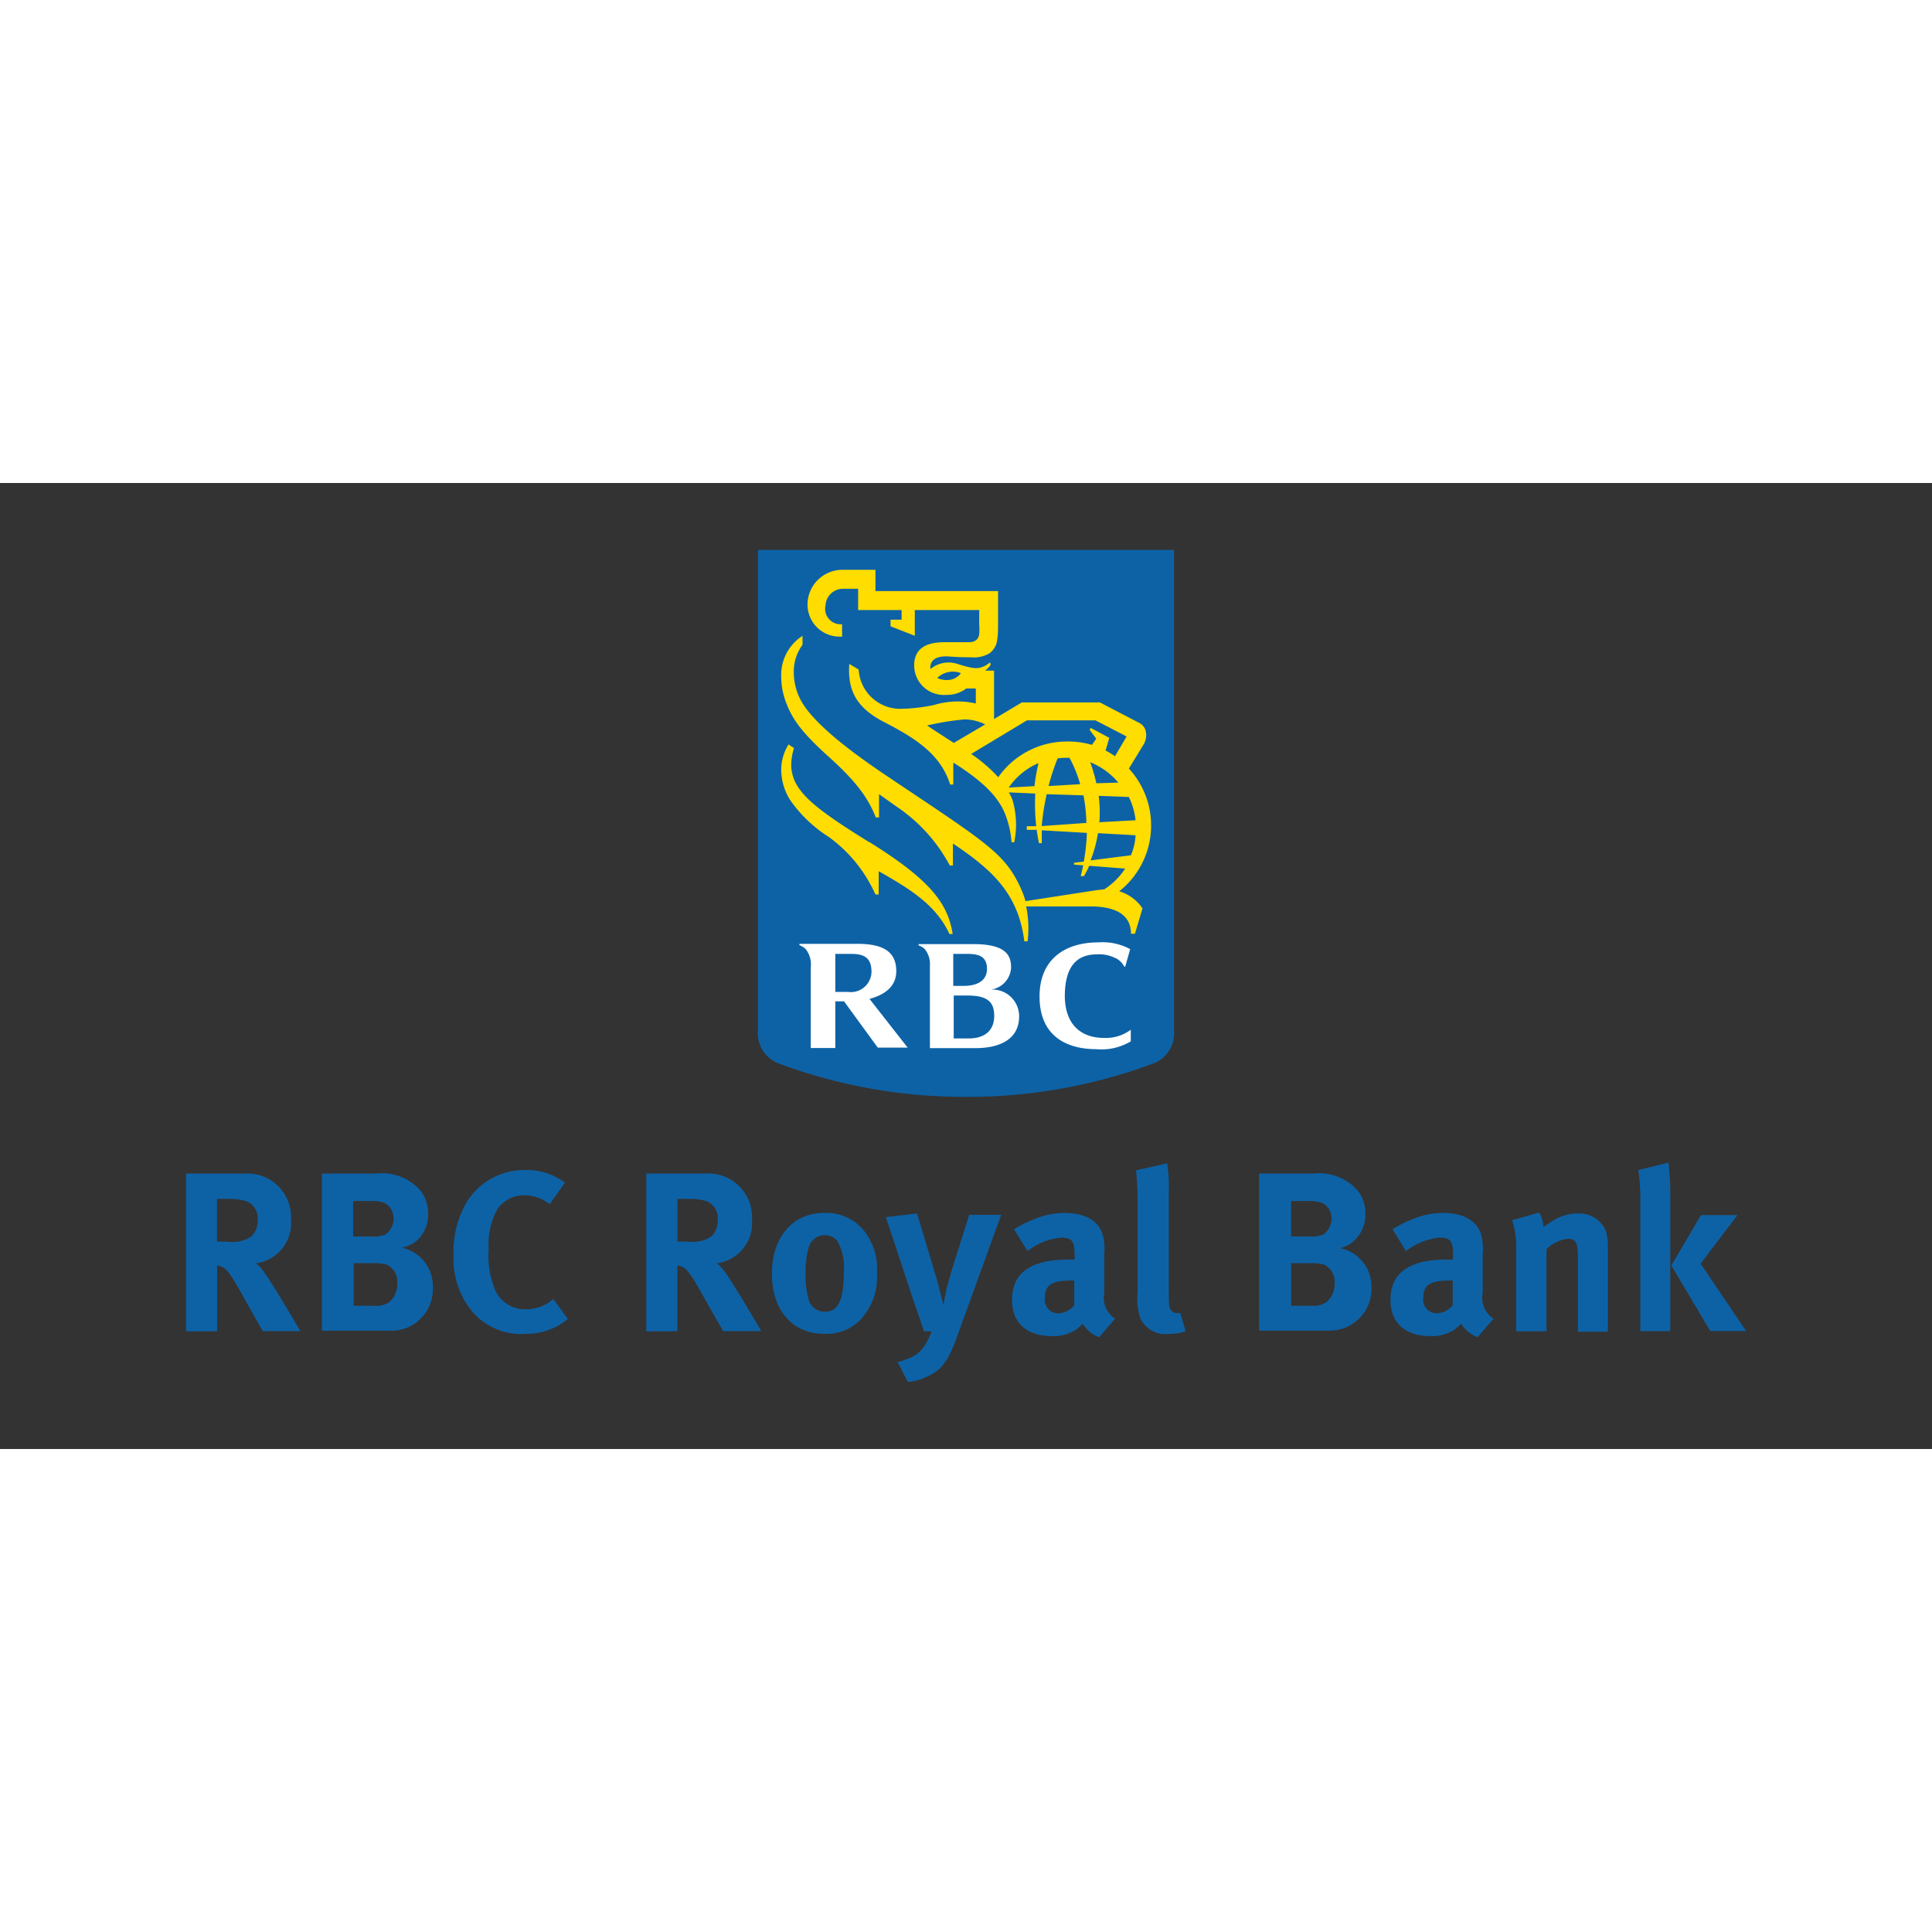 <svg xmlns="http://www.w3.org/2000/svg" viewBox="0 0 120 60" height="1em" width="1em">
  <rect x="0" y="0" width="120" height="60" fill="#333333" stroke="none"/>
  <path d="M72.92 33.966a2.01 2.01 0 0 1-1.358 2.117 33.01 33.01 0 0 1-11.559 2.045c-3.944.014-7.86-.678-11.56-2.045-.894-.3-1.462-1.18-1.365-2.117V4.157H72.92z" fill="#0d62a6"/>
  <path d="M54.007 22.32c-3.612-2.232-4.76-3.222-4.862-4.7a3.51 3.51 0 0 1 .173-1.156l-.34-.224a2.97 2.97 0 0 0-.455 1.517 3.53 3.53 0 0 0 .6 2 8.41 8.41 0 0 0 2.362 2.232 8.88 8.88 0 0 1 2.89 3.569h.202v-1.445c1.9 1.076 3.57 2.088 4.393 3.9h.202c-.3-1.893-1.365-3.338-5.166-5.707zm16.486 5.678h-.246c0-1.337-1.22-1.698-2.507-1.698h-4.002a6.72 6.72 0 0 1 .087 2.167h-.202c-.368-2.998-2.066-4.486-4.436-6.076v1.365h-.195c-.787-1.48-1.93-2.74-3.323-3.67l-1.07-.76v1.445h-.202c-.556-1.445-1.54-2.52-2.984-3.822-1.553-1.402-2.167-2.232-2.543-3.2a4.53 4.53 0 0 1-.347-1.691 2.89 2.89 0 0 1 1.322-2.565v.556a2.81 2.81 0 0 0-.542 1.683 3.78 3.78 0 0 0 .412 1.719c.874 1.67 3.822 3.713 5.693 4.963 5.823 3.9 6.98 4.588 7.947 6.654.14.3.255.592.34.903l4.45-.686.448-.05a4.4 4.4 0 0 0 1.293-1.286l-2.232-.173a5.15 5.15 0 0 1-.332.643h-.2a11.68 11.68 0 0 0 .16-.672l-.57-.043v-.116l.607-.072c.1-.6.174-1.186.188-1.784l-2.8-.16v.8h-.173a11.65 11.65 0 0 1-.144-.83h-.614v-.224h.585a12.81 12.81 0 0 1-.058-2.03l-1.64-.072c.083.144.156.293.217.448a5.41 5.41 0 0 1 .116 2.65h-.166c-.046-.63-.193-1.25-.433-1.835-.455-1.07-1.445-2.016-3.186-3.114v1.365h-.195c-.57-1.8-1.987-2.796-4.1-3.88-1.734-.9-2.276-1.965-2.167-3.612l.585.347c.077 1.375 1.217 2.448 2.594 2.442a10.95 10.95 0 0 0 2.088-.238 5.05 5.05 0 0 1 2.594-.094v-.932h-.592a1.98 1.98 0 0 1-1.257.397 1.84 1.84 0 0 1-1.98-1.828c0-1.257 1.062-1.445 1.93-1.445h1.495a.65.65 0 0 0 .433-.137.54.54 0 0 0 .181-.368 3.39 3.39 0 0 0 0-.585V7.89h-4v1.6L55.313 8.9V8.49H56v-.6h-2.7V6.57h-.925c-.58-.01-1.063.44-1.098 1.02a.96.96 0 0 0 .91 1.185h.116v.766h-.116c-.54.012-1.063-.197-1.446-.58a1.99 1.99 0 0 1-.584-1.444c.01-.584.257-1.14.683-1.538a2.18 2.18 0 0 1 1.578-.586h1.958v1.322h7.615v1.95c0 .332 0 .773-.05 1.048a1.21 1.21 0 0 1-.477.86c-.346.204-.75.293-1.15.253-.188 0-.722 0-1.373-.05-.867-.058-1.113.282-1.15.592-.007.062-.007.125 0 .188.454-.377 1.067-.502 1.633-.332 1.15.36 1.445.397 2.073-.08l.036.144a1.51 1.51 0 0 1-.347.368h.556v3.005l1.727-1.033h4.848l2.4 1.25a.78.78 0 0 1 .462.621 1.14 1.14 0 0 1-.137.722l-.925 1.517a5.21 5.21 0 0 1-.6 7.622 2.66 2.66 0 0 1 1.445 1.062zM59.656 11.8a1.39 1.39 0 0 0-1.445.31 1.39 1.39 0 0 0 .722.123 1.04 1.04 0 0 0 .744-.412zm-.4 4.335l1.936-1.14a2.89 2.89 0 0 0-1.286-.311c-.78.07-1.556.196-2.32.376.238.173 1.098.722 1.683 1.1zm8.568.123l.267-.376-.412-.55.065-.123 1.156.62-.23.787a5.11 5.11 0 0 1 .585.354l.722-1.228-1.936-1h-4.255L60.32 16.83a9.22 9.22 0 0 1 1.683 1.445 5.21 5.21 0 0 1 4.19-2.218c.56-.015 1.118.058 1.654.217zm-.347 4.855c-.01-.575-.072-1.148-.18-1.712l-2.283-.072a14.11 14.11 0 0 0-.311 1.98zm.766-1.683c.068.544.083 1.093.043 1.64l2.247-.123c-.054-.502-.196-1-.42-1.445zm-1.15-.722a8.07 8.07 0 0 0-.665-1.64h-.267a4.29 4.29 0 0 0-.47.036 14.13 14.13 0 0 0-.564 1.719zm.62-1.365c.158.426.286.863.383 1.308l1.365-.043a4.42 4.42 0 0 0-1.727-1.257zm2.53 5.78a3.67 3.67 0 0 0 .289-1.243l-2.334-.13a8.09 8.09 0 0 1-.462 1.691zm-5.78-5.707a4.24 4.24 0 0 0-1.806 1.5l1.597-.087a10.59 10.59 0 0 1 .246-1.402z" fill="#fd0"/>
  <path d="M61.528 31.466c.705-.085 1.245-.67 1.272-1.38 0-.722-.296-1.445-2.326-1.445h-3.417v.08a1.02 1.02 0 0 1 .376.224 1.45 1.45 0 0 1 .325 1.02V35.1h2.846c1.568 0 2.695-.6 2.695-1.965a1.65 1.65 0 0 0-.52-1.222c-.337-.317-.8-.48-1.25-.447zm-1.445-2.218c.722 0 1.22.16 1.22.932s-.665 1.055-1.445 1.055h-.65v-1.987zm.072 5.252h-.918v-2.666h.845c1.207 0 1.67.36 1.67 1.264s-.578 1.402-1.597 1.402zm-5.635.57h1.857l-2.37-3.027c.946-.253 1.662-.773 1.662-1.72 0-1.105-.665-1.7-2.4-1.7h-3.612v.087a1.11 1.11 0 0 1 .376.23 1.52 1.52 0 0 1 .325 1.134v5.02h1.524v-2.9h.542zm-2.637-5.823h.975c.83 0 1.272.246 1.272 1.127a1.28 1.28 0 0 1-1.459 1.235h-.787zm17.425.268a1.23 1.23 0 0 1 .52.52c.02.01.044.01.065 0l.303-1.084a3.61 3.61 0 0 0-1.965-.419c-2.095 0-3.663 1.055-3.663 3.36 0 2.6 1.864 3.273 3.5 3.273a3.56 3.56 0 0 0 2.167-.484v-.722a2.57 2.57 0 0 1-1.698.506c-.96 0-2.362-.433-2.4-2.572 0-1.972.83-2.615 1.987-2.615a2.17 2.17 0 0 1 1.163.238z" fill="#fff"/>
  <path d="M16.325 52.687l-.913-1.607c-.97-1.758-1.272-2.244-1.624-2.394a1.03 1.03 0 0 0-.3-.084v4.085h-1.934v-9.795h3.65a2.71 2.71 0 0 1 2.871 2.871 2.51 2.51 0 0 1-2.185 2.704 1.85 1.85 0 0 1 .41.41c.56.703 2.352 3.8 2.352 3.8h-2.32zm-1.03-8.08c-.36-.106-.737-.155-1.113-.142h-.703v2.654h.66c.517.08 1.046-.035 1.482-.326a1.34 1.34 0 0 0 .385-.988c.06-.514-.232-1.004-.712-1.197zm9.035 8.047h-4.336v-9.76h3.35a3.2 3.2 0 0 1 2.41.703c.537.42.846 1.068.837 1.75a2.17 2.17 0 0 1-.661 1.674c-.275.25-.62.414-.988.47 1.163.24 1.983 1.283 1.942 2.47a2.58 2.58 0 0 1-2.553 2.696zm-.435-7.928c-.267-.102-.552-.145-.837-.126h-1.122v2.2h1.172a1.84 1.84 0 0 0 .837-.126 1.21 1.21 0 0 0 .5-.996c.01-.4-.207-.773-.56-.963zm.06 3.817a2.32 2.32 0 0 0-.762-.084H21.97v2.645h1.298a1.43 1.43 0 0 0 .913-.226 1.48 1.48 0 0 0 .494-1.13 1.19 1.19 0 0 0-.72-1.231zm8.603 4.312a4 4 0 0 1-3.198-1.356 5.12 5.12 0 0 1-1.19-3.508 6.26 6.26 0 0 1 .661-3.047 4.19 4.19 0 0 1 3.75-2.27 3.99 3.99 0 0 1 2.51.78l-.946 1.34a2.58 2.58 0 0 0-1.565-.553c-.66-.01-1.285.303-1.674.837a4.48 4.48 0 0 0-.553 2.5c-.074.905.078 1.814.444 2.645.364.702 1.102 1.13 1.892 1.097a2.51 2.51 0 0 0 1.674-.636l.904 1.24c-.76.632-1.725.96-2.712.92zm12.365-.168L44 51.08c-.97-1.758-1.272-2.244-1.624-2.394-.098-.044-.203-.072-.3-.084v4.085h-1.934v-9.795h3.65a2.71 2.71 0 0 1 2.913 2.871 2.51 2.51 0 0 1-2.185 2.704 1.86 1.86 0 0 1 .41.41c.56.703 2.352 3.8 2.352 3.8h-2.327zm-1.03-8.08c-.36-.106-.737-.155-1.113-.142h-.703v2.654h.66c.5.076 1.028-.04 1.457-.326a1.33 1.33 0 0 0 .385-.988c.064-.507-.216-.996-.686-1.197zm9.67 7.235a2.94 2.94 0 0 1-2.378 1.005c-1.96 0-3.24-1.465-3.24-3.734s1.298-3.776 3.24-3.776A3.02 3.02 0 0 1 53.63 46.4a3.74 3.74 0 0 1 .837 2.637 3.92 3.92 0 0 1-.904 2.804zm-1.532-4.738a1.03 1.03 0 0 0-1.792.352c-.15.522-.22 1.064-.2 1.607-.03.615.05 1.23.243 1.817a1.04 1.04 0 0 0 .954.594c.837 0 1.172-.737 1.172-2.436a3.35 3.35 0 0 0-.385-1.934zm7.493 5.692c-.494 1.398-.837 2-1.38 2.386a3.8 3.8 0 0 1-1.75.661l-.645-1.24a4.23 4.23 0 0 0 1.172-.477 2.2 2.2 0 0 0 .536-.594 4.47 4.47 0 0 0 .41-.837H57.4l-.7-2.025-1.674-5.073 1.934-.226 1.256 4.186.385 1.5a15.34 15.34 0 0 1 .226-1.155l.285-1.005 1.088-3.44h1.984zm8.74.26c-.42-.16-.778-.453-1.013-.837a3.55 3.55 0 0 1-.435.377 2.51 2.51 0 0 1-1.457.393c-1.607 0-2.5-.837-2.5-2.252 0-1.674 1.172-2.5 3.466-2.5h.42v-.293c0-.837-.15-1.072-.837-1.072a3.99 3.99 0 0 0-2.085.837l-.837-1.356a6.98 6.98 0 0 1 1.172-.594 4.89 4.89 0 0 1 1.976-.419c1.214 0 2.043.452 2.327 1.256a3.35 3.35 0 0 1 .126 1.298V50.3a1.54 1.54 0 0 0 .678 1.607zm-1.607-3.524c-1.314 0-1.758.243-1.758 1.097a.84.84 0 0 0 .203.664c.16.182.392.284.634.282.384-.018.743-.197.988-.494v-1.55h-.084zm5.844 3.324c-.712.062-1.384-.335-1.674-.988-.17-.524-.226-1.077-.167-1.624V44.86a18.96 18.96 0 0 0-.1-2.168l1.934-.435a9.64 9.64 0 0 1 .1 1.875v5.617c0 1.24 0 1.406.126 1.607.083.13.23.207.385.2a.63.63 0 0 0 .209 0l.326 1.13a3.15 3.15 0 0 1-1.139.167zm10.052-.202h-4.345v-9.76h3.35a3.2 3.2 0 0 1 2.41.703c.537.42.846 1.068.837 1.75a2.17 2.17 0 0 1-.661 1.674c-.247.252-.56.43-.904.5 1.163.24 1.983 1.283 1.942 2.47a2.58 2.58 0 0 1-2.629 2.654zm-.435-7.928c-.267-.102-.552-.145-.837-.126h-1.088v2.2h1.172a1.84 1.84 0 0 0 .837-.126c.317-.236.504-.6.502-1.005a1.06 1.06 0 0 0-.586-.954zm.06 3.817a2.32 2.32 0 0 0-.762-.084h-1.222v2.645h1.28a1.43 1.43 0 0 0 .913-.226 1.48 1.48 0 0 0 .511-1.139 1.19 1.19 0 0 0-.728-1.222zm9.592 4.512c-.42-.16-.778-.453-1.013-.837a3.63 3.63 0 0 1-.435.377 2.51 2.51 0 0 1-1.457.393c-1.607 0-2.5-.837-2.5-2.252 0-1.674 1.172-2.5 3.466-2.5h.42v-.293c0-.837-.15-1.072-.837-1.072a3.99 3.99 0 0 0-2.085.837l-.837-1.356a6.98 6.98 0 0 1 1.172-.594 4.89 4.89 0 0 1 1.976-.419c1.214 0 2.043.452 2.327 1.256a3.35 3.35 0 0 1 .126 1.298V50.3a1.54 1.54 0 0 0 .678 1.607zm-1.607-3.524c-1.314 0-1.758.243-1.758 1.097a.84.84 0 0 0 .203.664c.16.182.392.284.634.282.384-.02.742-.198.988-.494v-1.55h-.084zm7.844 3.156V48c0-.837-.142-1.055-.636-1.055a2.2 2.2 0 0 0-1.314.645v5.098h-1.884v-5.224a5.24 5.24 0 0 0-.251-1.674l1.674-.477a1.84 1.84 0 0 1 .268.904 8.44 8.44 0 0 1 .837-.536 2.98 2.98 0 0 1 1.298-.31 1.79 1.79 0 0 1 1.725 1.038c.1.332.157.68.142 1.03v5.274h-1.858zm3.876 0V44.55c.01-.627-.032-1.255-.126-1.875l1.875-.46a17.2 17.2 0 0 1 .11 2.336v8.13h-1.884zm4.353 0l-2.428-4.085 1.842-3.13h2.27l-2.294 3.014 2.83 4.186h-2.227z" fill="#0d62a6"/>
</svg>
